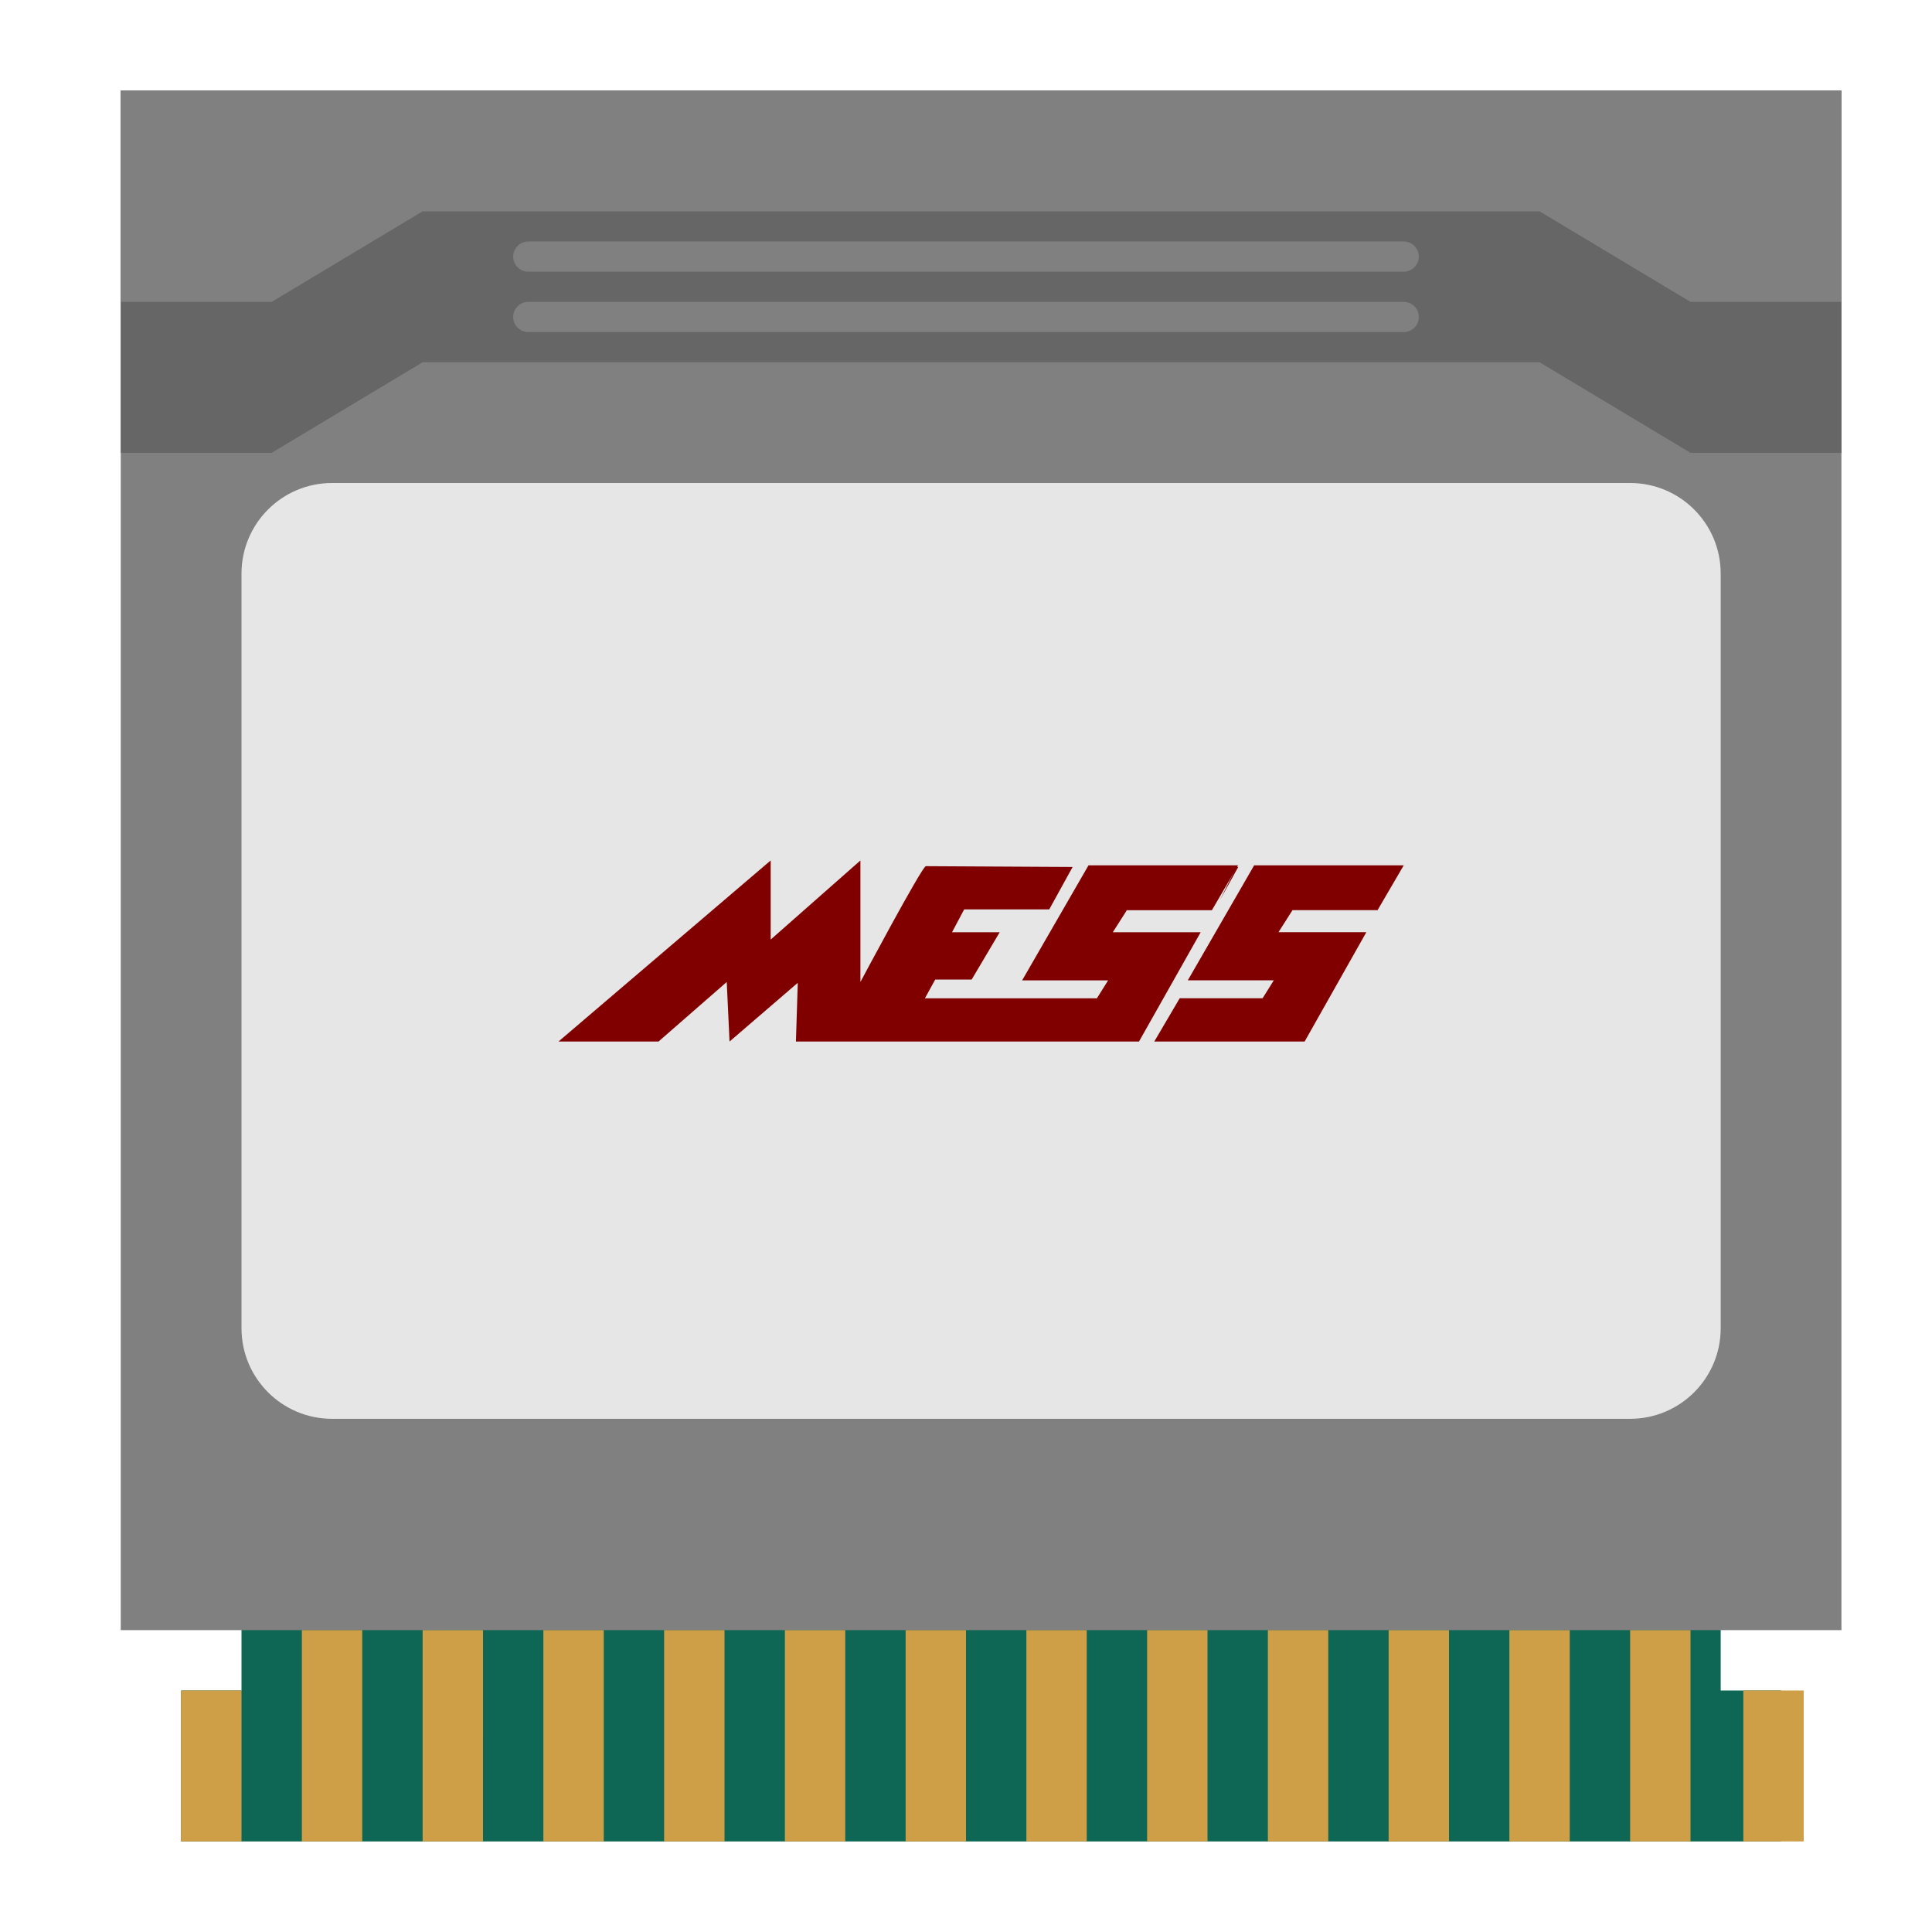 <?xml version="1.0" encoding="UTF-8" standalone="no"?>
<svg
   xmlns:dc="http://purl.org/dc/elements/1.1/"
   xmlns:cc="http://creativecommons.org/ns#"
   xmlns:rdf="http://www.w3.org/1999/02/22-rdf-syntax-ns#"
   xmlns:svg="http://www.w3.org/2000/svg"
   xmlns="http://www.w3.org/2000/svg"
   xmlns:sodipodi="http://sodipodi.sourceforge.net/DTD/sodipodi-0.dtd"
   xmlns:inkscape="http://www.inkscape.org/namespaces/inkscape"
   viewBox="0 0 341.333 341.333"
   height="256"
   width="256"
   xml:space="preserve"
   id="svg2"
   version="1.1"
   sodipodi:docname="Watara - Supervision-content.svg"
   inkscape:version="0.92.2 (5c3e80d, 2017-08-06)"
   inkscape:export-filename="D:\Documents\Github\Retrosystem-retroarch-theme\png\Watara - Supervision-content.png"
   inkscape:export-xdpi="72"
   inkscape:export-ydpi="72"><sodipodi:namedview
     pagecolor="#ffffff"
     bordercolor="#666666"
     borderopacity="1"
     objecttolerance="10"
     gridtolerance="10"
     guidetolerance="10"
     inkscape:pageopacity="0"
     inkscape:pageshadow="2"
     inkscape:window-width="1920"
     inkscape:window-height="1001"
     id="namedview49"
     showgrid="true"
     inkscape:pagecheckerboard="true"
     inkscape:zoom="2.7656249"
     inkscape:cx="125.89185"
     inkscape:cy="148.45131"
     inkscape:window-x="-9"
     inkscape:window-y="-9"
     inkscape:window-maximized="1"
     inkscape:current-layer="svg2"><inkscape:grid
       type="xygrid"
       id="grid839"
       spacingx="1"
       spacingy="1"
       empspacing="32"
       color="#3f3fff"
       opacity="0" /></sodipodi:namedview><defs
     id="defs6"><clipPath
       id="clipPath18"
       clipPathUnits="userSpaceOnUse"><path
         id="path16"
         d="M 0,256 H 256 V 0 H 0 Z" /></clipPath><clipPath
       id="clipPath26"
       clipPathUnits="userSpaceOnUse"><path
         id="path24"
         d="M 6,252 H 250 V 4 H 6 Z" /></clipPath><clipPath
       id="clipPath48"
       clipPathUnits="userSpaceOnUse"><path
         id="path46"
         d="M 0,256 H 256 V 0 H 0 Z" /></clipPath></defs><g
     id="g22"
     transform="matrix(1.333,0,0,-1.333,0,341.333)" /><path
     id="path38"
     style="fill:#0e6654;fill-opacity:1;fill-rule:nonzero;stroke:none;stroke-width:1.333;font-variant-east_asian:normal;opacity:1;vector-effect:none;stroke-linecap:butt;stroke-linejoin:miter;stroke-miterlimit:4;stroke-dasharray:none;stroke-dashoffset:0;stroke-opacity:1"
     d="m 304,298.667 v -16 H 42.667 v 16 H 32 v 26.667 H 314.667 v -26.667 z"
     inkscape:connector-curvature="0" /><path
     inkscape:connector-curvature="0"
     d="M 325.333,288 H 21.333 V 16 H 325.333 Z"
     style="fill:#808080;fill-opacity:1;fill-rule:nonzero;stroke:none;stroke-width:1.333"
     id="path40" /><path
     id="path52"
     style="fill:#e6e6e6;fill-opacity:1;fill-rule:nonzero;stroke:none;stroke-width:1.333"
     d="M 288,250.667 H 58.667 c -8.836,0 -16,-7.164 -16,-16 V 101.333 c 0,-8.836 7.164,-16 16,-16 H 288 c 8.836,0 16,7.164 16,16 v 133.333 c 0,8.836 -7.164,16 -16,16"
     inkscape:connector-curvature="0" /><path
     id="path56"
     style="fill:#666666;fill-opacity:1;fill-rule:nonzero;stroke:none;stroke-width:1.333"
     d="m 21.333,80 h 26.667 l 26.667,-16 H 272 l 26.667,16 h 26.667 V 16 H 21.333 Z"
     inkscape:connector-curvature="0" /><path
     id="path60"
     style="fill:#808080;fill-opacity:1;fill-rule:nonzero;stroke:none;stroke-width:1.333"
     d="m 21.333,53.333 h 26.667 l 26.667,-16 H 272 l 26.667,16 h 26.667 V 16 H 21.333 Z"
     inkscape:connector-curvature="0" /><path
     inkscape:connector-curvature="0"
     d="M 64,325.333 H 53.333 V 288 h 10.667 z"
     style="fill:#cf9f47;fill-opacity:1;fill-rule:nonzero;stroke:none;stroke-width:1.333"
     id="path62" /><path
     inkscape:connector-curvature="0"
     d="M 42.667,325.333 H 32 v -26.667 h 10.667 z"
     style="fill:#cf9f47;fill-opacity:1;fill-rule:nonzero;stroke:none;stroke-width:1.333"
     id="path64" /><path
     inkscape:connector-curvature="0"
     d="M 85.333,325.333 H 74.667 V 288 h 10.667 z"
     style="fill:#cf9f47;fill-opacity:1;fill-rule:nonzero;stroke:none;stroke-width:1.333"
     id="path66" /><path
     inkscape:connector-curvature="0"
     d="M 106.667,325.333 H 96 V 288 h 10.667 z"
     style="fill:#cf9f47;fill-opacity:1;fill-rule:nonzero;stroke:none;stroke-width:1.333"
     id="path68" /><path
     inkscape:connector-curvature="0"
     d="M 128,325.333 H 117.333 V 288 H 128 Z"
     style="fill:#cf9f47;fill-opacity:1;fill-rule:nonzero;stroke:none;stroke-width:1.333"
     id="path70" /><path
     inkscape:connector-curvature="0"
     d="M 149.333,325.333 H 138.667 V 288 h 10.667 z"
     style="fill:#cf9f47;fill-opacity:1;fill-rule:nonzero;stroke:none;stroke-width:1.333"
     id="path72" /><path
     inkscape:connector-curvature="0"
     d="M 170.667,325.333 H 160 V 288 h 10.667 z"
     style="fill:#cf9f47;fill-opacity:1;fill-rule:nonzero;stroke:none;stroke-width:1.333"
     id="path74" /><path
     inkscape:connector-curvature="0"
     d="M 192,325.333 H 181.333 V 288 H 192 Z"
     style="fill:#cf9f47;fill-opacity:1;fill-rule:nonzero;stroke:none;stroke-width:1.333"
     id="path76" /><path
     inkscape:connector-curvature="0"
     d="M 213.333,325.333 H 202.667 V 288 h 10.667 z"
     style="fill:#cf9f47;fill-opacity:1;fill-rule:nonzero;stroke:none;stroke-width:1.333"
     id="path78" /><path
     inkscape:connector-curvature="0"
     d="M 234.667,325.333 H 224 V 288 h 10.667 z"
     style="fill:#cf9f47;fill-opacity:1;fill-rule:nonzero;stroke:none;stroke-width:1.333"
     id="path80" /><path
     inkscape:connector-curvature="0"
     d="M 256,325.333 H 245.333 V 288 h 10.667 z"
     style="fill:#cf9f47;fill-opacity:1;fill-rule:nonzero;stroke:none;stroke-width:1.333"
     id="path82" /><path
     inkscape:connector-curvature="0"
     d="M 277.333,325.333 H 266.667 V 288 h 10.667 z"
     style="fill:#cf9f47;fill-opacity:1;fill-rule:nonzero;stroke:none;stroke-width:1.333"
     id="path84" /><path
     inkscape:connector-curvature="0"
     d="M 298.667,325.333 H 288 V 288 h 10.667 z"
     style="fill:#cf9f47;fill-opacity:1;fill-rule:nonzero;stroke:none;stroke-width:1.333"
     id="path86" /><path
     inkscape:connector-curvature="0"
     d="m 318.667,325.333 h -10.667 v -26.667 h 10.667 z"
     style="fill:#cf9f47;fill-opacity:1;fill-rule:nonzero;stroke:none;stroke-width:1.333"
     id="path88" /><path
     id="path92"
     style="fill:#808080;fill-opacity:1;fill-rule:nonzero;stroke:none;stroke-width:1.333"
     d="M 248,48 H 93.333 c -1.472,0 -2.667,-1.195 -2.667,-2.667 0,-1.472 1.195,-2.667 2.667,-2.667 H 248 c 1.472,0 2.667,1.195 2.667,2.667 0,1.472 -1.195,2.667 -2.667,2.667"
     inkscape:connector-curvature="0" /><path
     id="path96"
     style="fill:#808080;fill-opacity:1;fill-rule:nonzero;stroke:none;stroke-width:1.333"
     d="M 248,58.667 H 93.333 c -1.472,0 -2.667,-1.195 -2.667,-2.667 0,-1.472 1.195,-2.667 2.667,-2.667 H 248 c 1.472,0 2.667,1.195 2.667,2.667 0,1.472 -1.195,2.667 -2.667,2.667"
     inkscape:connector-curvature="0" /><g
     id="g872"
     transform="matrix(2,0,0,2,-223.921,-310.24)"
     style="fill:#800000"><g
       transform="matrix(1.333,0,0,-1.333,161.295,247.126)"
       id="g102"
       style="fill:#800000"><path
         id="path104"
         style="fill:#800000;fill-opacity:1;fill-rule:nonzero;stroke:none"
         d="M 0,0 14.062,12 V 6.757 L 20.009,12 V 3.946 c 0,0 4.088,7.676 4.336,7.676 0.248,0 9.726,-0.054 9.726,-0.054 L 32.522,8.757 H 26.885 L 26.08,7.243 h 3.159 L 27.381,4.108 H 24.965 L 24.283,2.865 h 11.398 l 0.744,1.189 h -5.699 l 4.398,7.622 h 9.911 L 43.301,8.703 h -5.637 l -0.929,-1.46 h 5.823 L 38.469,0 H 15.735 L 15.858,3.892 11.336,0 11.15,3.946 6.628,0 Z"
         inkscape:connector-curvature="0" /></g><g
       transform="matrix(1.333,0,0,-1.333,221.343,231.702)"
       id="g106"
       style="fill:#800000"><path
         id="path108"
         style="fill:#800000;fill-opacity:1;fill-rule:nonzero;stroke:none"
         d="M 0,0 C 0,0 -0.044,0 -0.121,0.001 L -1.215,-2.205 Z"
         inkscape:connector-curvature="0" /></g><g
       transform="matrix(1.333,0,0,-1.333,233.649,235.522)"
       id="g110"
       style="fill:#800000"><path
         id="path112"
         style="fill:#800000;fill-opacity:1;fill-rule:nonzero;stroke:none"
         d="m 0,0 1.735,2.973 h -9.912 l -4.398,-7.622 h 5.699 l -0.743,-1.189 h -5.493 l -1.684,-2.865 h 9.964 l 4.089,7.244 H -6.566 L -5.637,0 Z"
         inkscape:connector-curvature="0" /></g></g></svg>